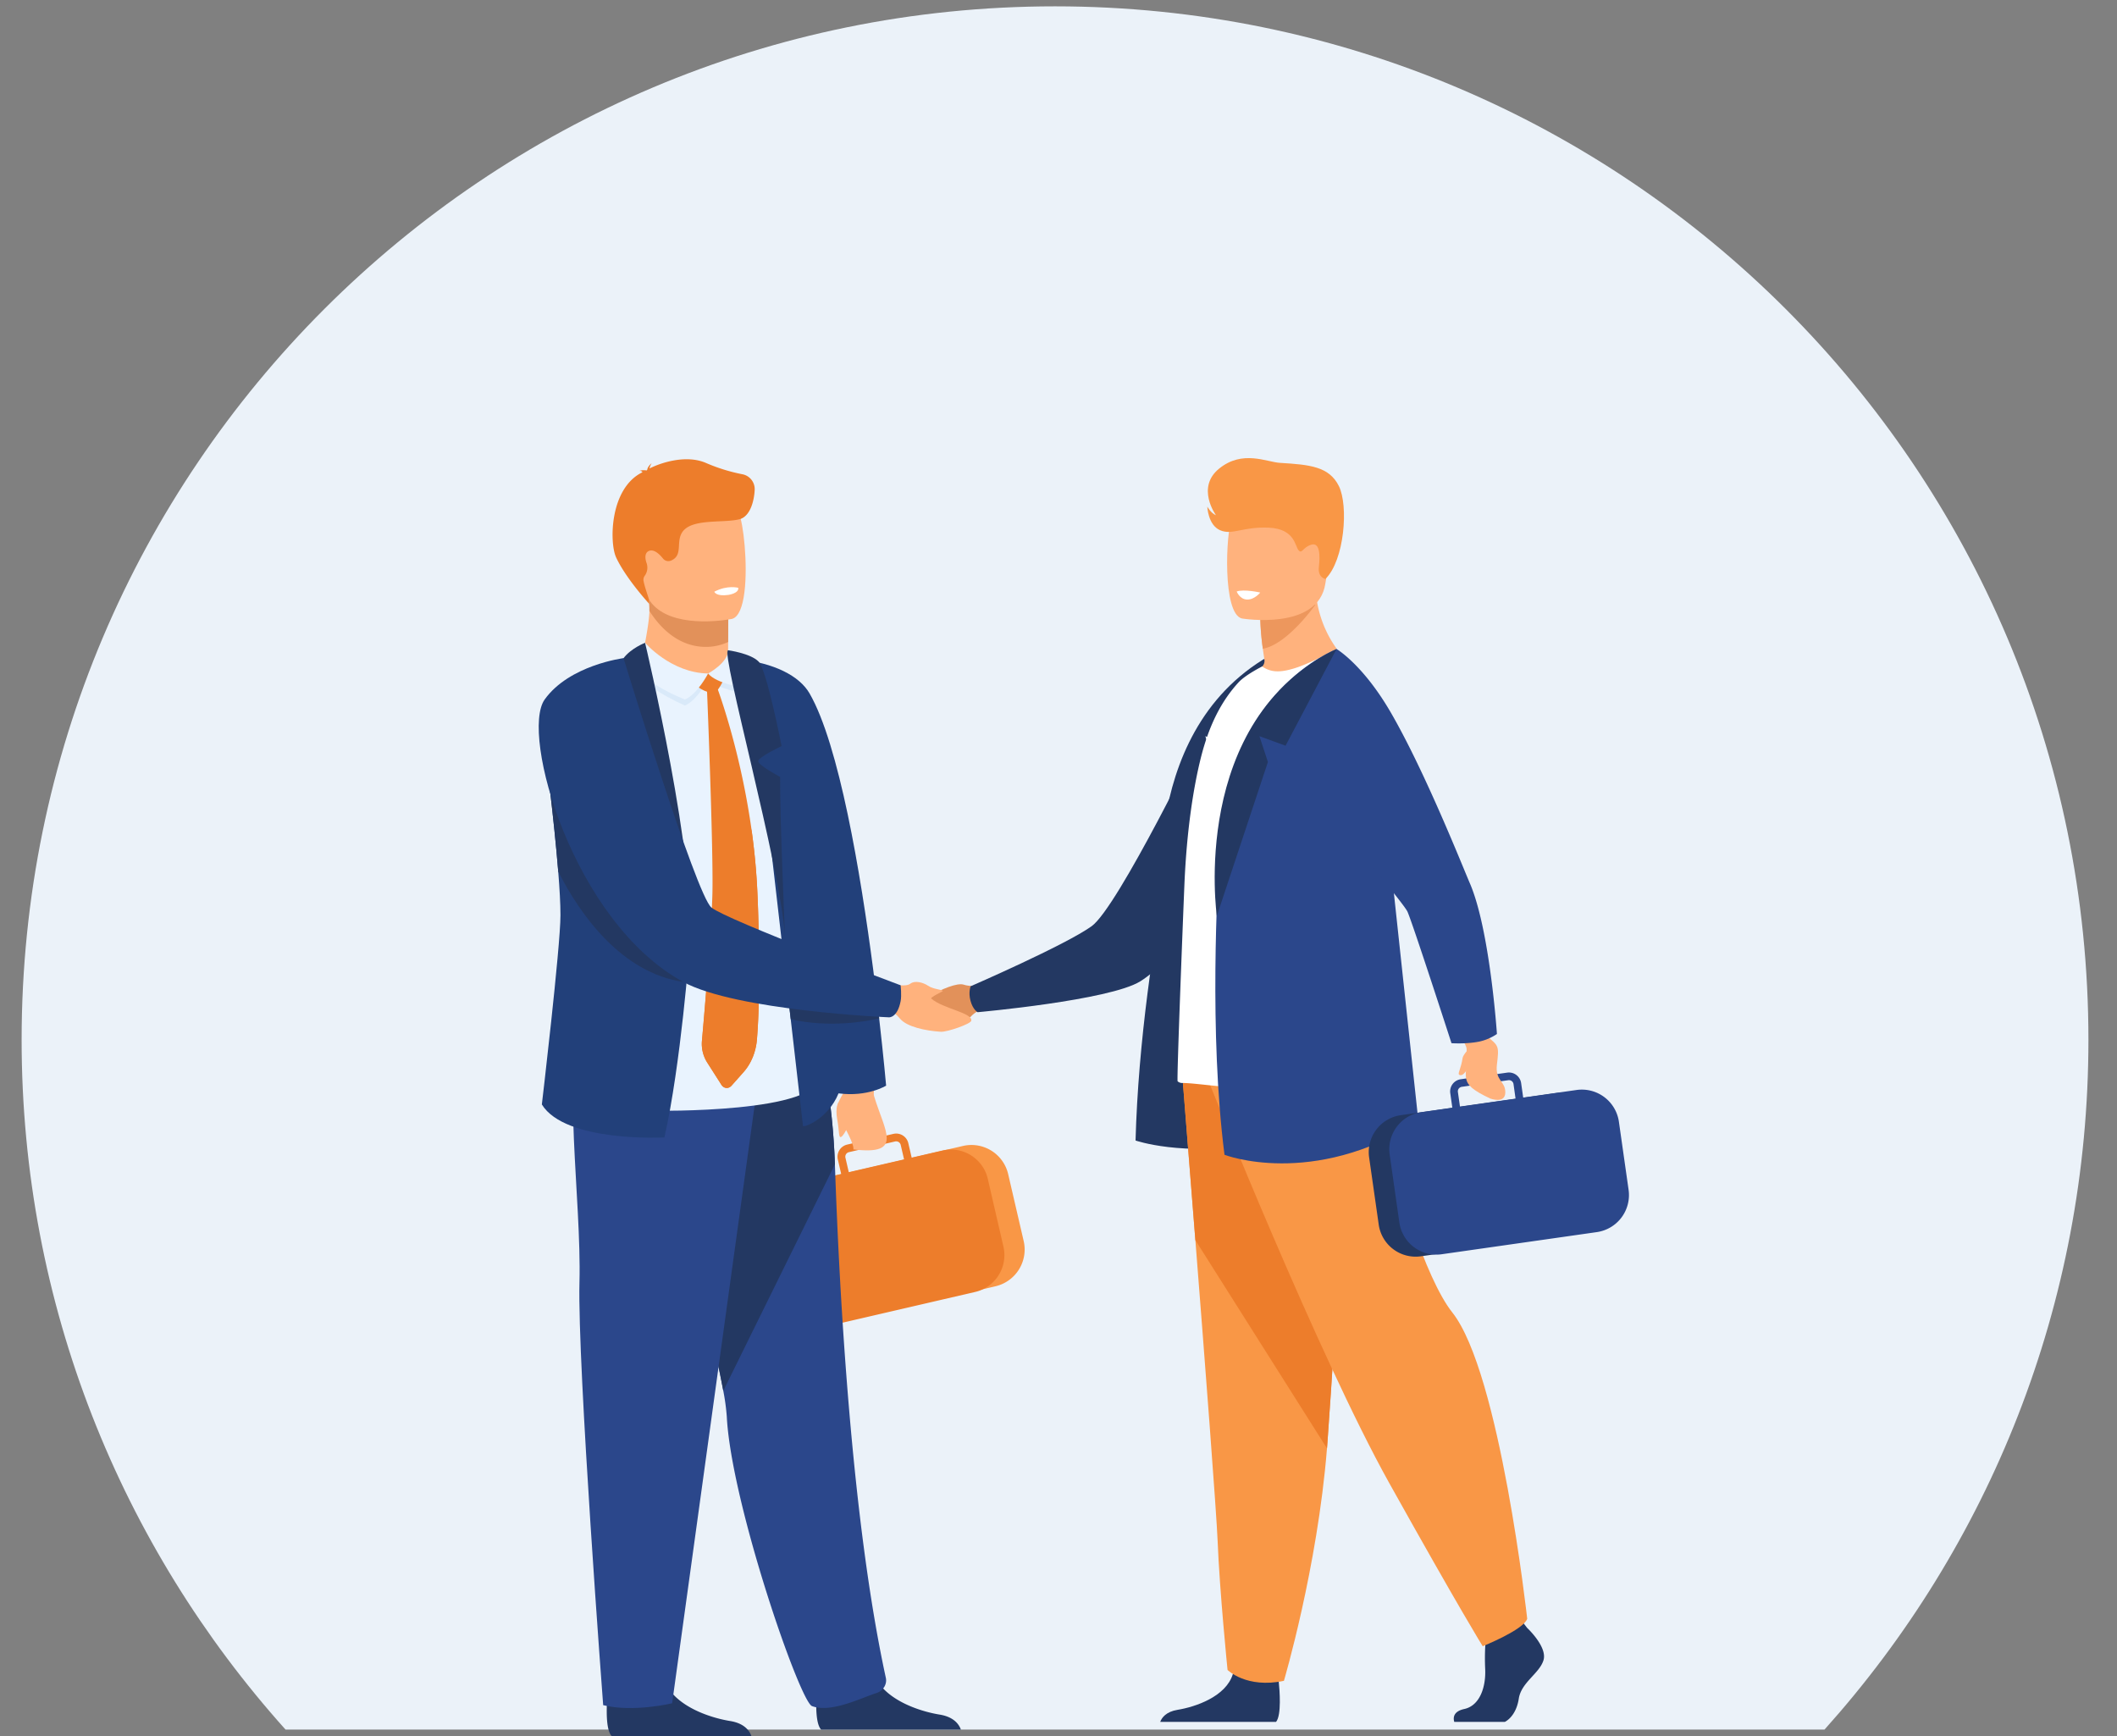 <svg id="Слой_1" data-name="Слой 1" xmlns="http://www.w3.org/2000/svg" viewBox="0 0 2196.77 1801.37"><rect x="0" y="0" width="2196.77" height="1801.37" fill="#808080" stroke="none"/><defs><style>.cls-1{fill:#ebf2f9;}.cls-2{fill:#233862;}.cls-3{fill:#e2915a;}.cls-4{fill:#f99746;}.cls-5{fill:#ed7d2b;}.cls-6{fill:#ffb27d;}.cls-7{fill:#fff;}.cls-8{fill:#2b478b;}.cls-9{fill:#ed975d;}.cls-10{fill:#e9f3fe;}.cls-11{fill:#22407a;}.cls-12{fill:#d9e9f9;}</style></defs><title>Монтажная область 2</title><path class="cls-1" d="M1094.78,6.58C502.54,6.58,22.44,486.68,22.44,1078.92c0,275.08,103.59,526,273.87,715.78H1893.24c170.29-189.82,273.88-440.7,273.88-715.78C2167.12,486.68,1687,6.58,1094.78,6.58Z"/><path class="cls-2" d="M1330.68,673.43,1277.8,773.77l-27.13-9.86,8.81,26.77-53,159.72S1177.13,747.46,1330.68,673.43Z"/><path class="cls-2" d="M1242.46,762.14s-58.48,215.59-64.12,421.31c0,0,48.51,16.91,124.7,3.52C1379.63,1173.52,1242.46,762.14,1242.46,762.14Z"/><path class="cls-3" d="M962.44,1061.09c15.69-.3,37.79,1.64,45.09-6.35,8.27-9,18-7.72,18-7.72l-2-10.35-2.37-12.36s-.89-1.12-4.11-1.08c0,0-11.37.49-16.8-1.45-13.21-4.73-65.8,26.78-64,35.52C937,1060.57,955.75,1061.21,962.44,1061.09Z"/><path class="cls-2" d="M1249.05,757.92S1160.22,941.4,1132.73,961.1s-125.49,62.28-125.49,62.28-2.57,6.1-.19,15c2.48,9.3,7.37,11.93,7.37,11.93s137-12.24,168.87-32.06,102.09-98.86,102.09-98.86Z"/><path class="cls-2" d="M1509.06,1786.68h52.58c6.62-3.59,12.51-11.82,14.38-24.09,2.57-16.94,21.55-26.17,25.66-40s-16.94-33.35-16.94-33.35l-3.52-4.53-3.66-4.71-34.9,8.22s-.86,8.31-1.39,18.9a241,241,0,0,0-.15,24.2c1,18.47-5.16,38.37-21.58,42C1507.41,1775.91,1508,1783.11,1509.06,1786.68Z"/><path class="cls-2" d="M1203.94,1786.68h120.23c5.79-7.06,3.65-33.1,2.78-41.6-.18-1.71-.3-2.71-.3-2.71s-41.06-32.84-46.7-7.69c-.17.79-.38,1.56-.61,2.32-7.11,23.52-39,34.21-57.38,37.18C1210,1776.12,1205.57,1782.34,1203.94,1786.68Z"/><path class="cls-4" d="M1226.85,1115.54s6.23,77.79,13.56,171.29c10,127,21.93,283,23.12,312.58,2,51.32,10.27,133.41,10.27,133.41s19.49,19.51,58.49,11.29c0,0,34.76-117.19,44.69-241.19.16-2,.31-4.08.46-6.13,9.24-126.22,23.6-392,23.6-392Z"/><path class="cls-5" d="M1226.85,1115.54s6.23,77.79,13.56,171.29L1377,1502.92c.16-2,.31-4.08.46-6.13,9.24-126.22,23.6-392,23.6-392Z"/><path class="cls-4" d="M1255.32,1124.78s112.37,281.7,186.26,414.09,97,169.33,97,169.33,42.33-16.94,46.18-28.48c0,0-28.25-255.58-77.74-317.88-28-35.2-60.8-140.85-62.34-177.8s-10-110.06-10-110.06Z"/><path class="cls-6" d="M1283.29,714.12c43.91,13.85,119.89-23.54,119.89-23.54s-40.48-30.39-38.36-93.57l-34,27.36L1307.8,643a277.41,277.41,0,0,0,2.62,30.15q.69,5.26,1.63,11.33a8.13,8.13,0,0,1-3.68,8.19A103.81,103.81,0,0,0,1283.29,714.12Z"/><path class="cls-7" d="M1222,1122a7.1,7.1,0,0,0,4.62,1.76c16.49-.22,64.57,8.93,105.26,4.76,34.3-3.3,64.66-13.46,97.27-28.07,4.33-1.94,14.29-7.26,14.07-12.1-.15-5.3-.68-13-1.34-22.66-2.3-33.66-6.33-91.54-2.41-158.32.71-12.43,1.08-24.77,1.13-36.91.33-90.5-17.61-170.11-53.68-197.05,0,0-25.14,14.11-42.54,19.67-17.05,5.45-25.84,4.35-34.68-1.51,0,0-17.22,8.56-24.58,16.58-17,18.57-30.35,43.23-39.14,78.63-7.49,30.13-14.49,74.05-16.91,130.34C1228,942.65,1220.9,1121.14,1222,1122Z"/><path class="cls-8" d="M1435.26,823l-48.34-149.54S1270.87,717.2,1265.5,881.06c-2.11,37.34-11.07,190.37,5.14,317.19,0,0,90.41,35.22,201.26-34.29Z"/><path class="cls-9" d="M1307.8,643a277.41,277.41,0,0,0,2.62,30.15c25.55-4.38,54.54-45.69,54.54-45.69-13-3.75-24.4-4.43-34.09-3Z"/><path class="cls-6" d="M1288.78,641.78s79.09,13.14,86.52-36.24,22.63-80.94-27.55-91.42-62.85,6.89-69.34,22.77S1268.4,637.09,1288.78,641.78Z"/><path class="cls-2" d="M1635.84,1280.6l-161.49,23a38.71,38.71,0,0,1-43.66-32.76l-10-70a38.72,38.72,0,0,1,32.77-43.66l161.49-23a38.72,38.72,0,0,1,43.66,32.77l10,70A38.71,38.71,0,0,1,1635.84,1280.6Z"/><path class="cls-8" d="M1442,1197.78l10.09,70.79a38.82,38.82,0,0,0,22.81,30,38.33,38.33,0,0,0,12.58,3.18h0a37.79,37.79,0,0,0,8.41-.27l161.2-23a38.84,38.84,0,0,0,32.88-43.81l-10.08-70.8A38.85,38.85,0,0,0,1636.1,1131l-55.51,7.91-2.15-15.1A12.79,12.79,0,0,0,1564,1113l-6.09.86-33.76,4.82-8.39,1.2a12.78,12.78,0,0,0-10.85,14.45l2.15,15.1-32.16,4.58c-1.27.18-2.51.43-3.73.72h0a38.87,38.87,0,0,0-26.75,23.37h0A38.34,38.34,0,0,0,1442,1197.78ZM1572.66,1140l-57.68,8.22-2.15-15.1a4.77,4.77,0,0,1,4.05-5.39l14.48-2.07,26.58-3.79,7.17-1a4.56,4.56,0,0,1,1.43,0,4.77,4.77,0,0,1,4,4Z"/><path class="cls-6" d="M1513,1072.22s8.48,11.3,8.82,15.81c2.28,30.6-11.7,34.83,24.49,51.82,0,0,15.45,5.9,15.72-6.1s-10.73-12.19-8.72-29c2.32-19.38,2.08-19.55-10.63-29.67l-8.42-13.92Z"/><path class="cls-8" d="M1534.61,1080.88c-13.64,2.66-28.42,1.58-28.42,1.58s-40.48-125-45.69-136.47-120.23-146.62-120.23-146.62l46.65-125.94s27.37,16,56.3,65.93c35.74,61.67,75,161,82,177.11,20.88,48.25,28.12,156.44,28.12,156.44A52.11,52.11,0,0,1,1534.61,1080.88Z"/><path class="cls-4" d="M1375.36,600.79s-8.11-1.36-6.8-12.54,1.29-25.79-7.8-23.06-9.54,10-13.28,5.75-3.8-22.16-30.84-23.4-38,8.16-50.62,2.63-13.24-24.56-13.24-24.56,3.58,6.79,9,9c0,0-21-28.7,3.31-48.38s49.06-6.8,63.12-5.95c31,1.88,51,3.74,61.11,24.09S1395.24,581.2,1375.36,600.79Z"/><path class="cls-6" d="M1526.42,1085.68s-8.17,8.51-8.68,12c-1.66,11.37-5.46,16.28-3.55,17.52,4,2.57,9.19-5.85,11.69-13.4S1526.42,1085.68,1526.42,1085.68Z"/><path class="cls-2" d="M1386.92,673.43,1334,773.77l-27.12-9.86,8.81,26.77-53,159.72S1233.38,747.46,1386.92,673.43Z"/><path class="cls-7" d="M1283.29,613.76s3.08,8.14,10.78,8.36,13.64-7.26,13.64-7.26S1291,611,1283.29,613.76Z"/><path class="cls-2" d="M629.62,1778.23c.2,10,1.45,19.41,5.07,23.14h145c-1.84-5.25-7.06-13.14-22-15.56-16.92-2.74-43.29-10.88-58.69-27.16a43.62,43.62,0,0,1-11.36-20.58c-6.83-30.37-56.42,9.31-56.42,9.31A246.1,246.1,0,0,0,629.62,1778.23Z"/><path class="cls-4" d="M872.49,1371.87l160.59-37.2a39.14,39.14,0,0,0,29.2-46.81l-16.13-69.59a39.12,39.12,0,0,0-46.8-29.2l-160.6,37.21a39.11,39.11,0,0,0-29.19,46.8l16.12,69.6A39.12,39.12,0,0,0,872.49,1371.87Z"/><path class="cls-5" d="M1015.55,1205.41h0a39.3,39.3,0,0,0-33.74-12.27h0c-1.25.16-2.51.38-3.78.67l-32,7.42-3.48-15a12.92,12.92,0,0,0-15.5-9.66l-8.35,1.93-33.57,7.77-6.06,1.41a12.92,12.92,0,0,0-9.66,15.5l3.48,15L817.68,1231a39.28,39.28,0,0,0-29.31,47l16.32,70.41a39.27,39.27,0,0,0,47,29.3l160.3-37.14a38.06,38.06,0,0,0,8-2.81h0a38.54,38.54,0,0,0,10.7-7.59,39.24,39.24,0,0,0,10.56-36.58L1025,1223.13A38.71,38.71,0,0,0,1015.55,1205.41Zm-138.26-4.08a4.83,4.83,0,0,1,2.26-5.25,5,5,0,0,1,1.35-.54l7.13-1.65,26.43-6.12,14.4-3.34a4.84,4.84,0,0,1,5.79,3.61l3.48,15-57.36,13.28Z"/><path class="cls-6" d="M910.24,1114.83s-4.85,17.2-3.19,22.68c11.28,37.14,30.79,61.44-21.65,55.17,0,0,2.17-2.15-7.87-21-11.58-21.79-11.38-22.11-1-39.86l3.58-20.26Z"/><path class="cls-6" d="M976.21,1070.6c-15.83-1-35.12-5.1-42.16-13.47-8-9.49-15.93-12-15.93-12l2.43-10.36,2.91-12.38s.95-1.1,4.2-.93c0,0,12.41,2.81,17-.75s13-1.39,18.23,2.05c6.6,4.39,15.51,3.68,15.29,5.83,0,0-13.08,6.43-11.86,7.51,12,10.64,43.54,14.87,41.5,23.19C1007,1062.52,983,1071,976.21,1070.6Z"/><path class="cls-6" d="M755.59,666.13l-.05,8.61s2.34,26.92-30.8,30.85-60.32,3.42-59.42-17.35c3-16.08,8.33-41,8.55-54.35a93,93,0,0,0-1.17-16.12l64.22-1.28,18.91,3.09Z"/><path class="cls-3" d="M755.83,619.58l-.24,46.55a54.23,54.23,0,0,1-23.15,5.11c-29.52,0-48.6-21.64-58.57-37.35a93,93,0,0,0-1.17-16.12l64.22-1.28Z"/><path class="cls-6" d="M667.78,607.44c7.45,40.1,59.19,38.78,81.55,36.26,6.29-.7,10.25-1.5,10.25-1.5,7.1-1.89,11.06-13.07,12.9-27.71,3.65-29-1-71.5-5.86-82.38-7.36-16.36-21.24-34.07-73.35-21.29S658.22,556.06,667.78,607.44Z"/><path class="cls-2" d="M847,1771.56c.2,10,1.46,19.42,5.08,23.14h145c-1.85-5.25-7.07-13.14-22-15.56-16.91-2.73-43.29-10.88-58.68-27.15a43.73,43.73,0,0,1-11.37-20.58c-6.82-30.38-56.41,9.3-56.41,9.3A245.08,245.08,0,0,0,847,1771.56Z"/><path class="cls-8" d="M750.54,1443.18a228.62,228.62,0,0,1,3.64,26.79c4.61,89.93,75.7,295.55,88.42,300.35,19.67,7.42,50.66-8.36,66.87-13.52,6.71-2.15,11.25-8.93,9.75-15.8-35.2-161.84-48.14-394.9-52.85-532.87-2.38-69.5-14.31-117.51-14.31-117.51s-173.38-46.26-174.41,12.26C676.73,1154.66,735.08,1357.75,750.54,1443.18Z"/><path class="cls-2" d="M750.54,1443.18l115.83-235c-2.38-69.5-14.31-117.51-14.31-117.51s-173.38-46.26-174.41,12.26C676.73,1154.66,735.08,1357.75,750.54,1443.18Z"/><path class="cls-8" d="M789.12,1103.09,697.46,1767.4s-40.25,9.71-71.56,1.94c0,0-26.83-353.31-24.6-438.73s-19.26-228.56,4.91-244.34S789.12,1103.09,789.12,1103.09Z"/><path class="cls-5" d="M768.63,538.39c-14.32,4.51-44.59-.1-57.25,10.14s-.6,27.13-15.07,33.15l0,0a7.14,7.14,0,0,1-8.31-2.09c-4-5-9.55-10-14.62-7.92-4.16,1.7-4.37,7.07-2.53,12.29a14.54,14.54,0,0,1-1.56,13.13,7.18,7.18,0,0,0-1.57,5.29c1.2,6.62,4.48,15.23,5.69,19.63l.33,4.62s-24.23-26.23-34.44-48.3c-7-15.15-6.86-71.76,27.4-88.31a1.15,1.15,0,0,1-.33-.37c-.74-1.33-2.8-1-2.8-1,3-1.32,7.52-.48,7.52-.48s.08-.28.5-.6c.59-4,4.62-6.86,4.62-6.86a13.5,13.5,0,0,0-2.19,5.41c9-4.74,36.7-15.25,58.65-5.7a182.78,182.78,0,0,0,37.72,11.69,15.73,15.73,0,0,1,12.74,16C782.67,519,778.89,534.65,768.63,538.39Z"/><path class="cls-10" d="M657.5,699.78l21.11,452.8s176.13,2.87,171.1-37-63.49-401.95-63.49-401.95"/><path class="cls-11" d="M715.56,983.41s-8.94,120.94-26.11,196.87c0,0-102.78,5.45-127.18-34.23,0,0,19.31-163.38,19.31-196.51,0-11.65-.89-27.48-2.32-45.18-2.13-26.82-5.45-57.87-8.6-84.93-4.37-37.68-8.39-67.62-8.39-67.62L647,682.94Z"/><path class="cls-11" d="M919.51,1126.51s-19.18,12-49.37,8c-11,27-36.92,36.11-36.92,33.68,0-.3-5.82-50.91-12.7-110.56q-1-8.94-2.07-18.09c-.05-.52-.12-1-.18-1.56-1.16-10-2.31-20.1-3.48-30.16C806.52,936,798.57,867.1,798.57,867.1c-18-110.33-33.28-183.25-33.28-183.25,38.45,4,64.39,17.7,74.75,35.63C870.73,772.68,893,905.72,906,1005.31c0,.26.06.51.1.76,2.24,17.19,4.21,33.38,5.89,48,.11.91.21,1.81.31,2.7C917.06,1098.48,919.51,1126.51,919.51,1126.51Z"/><path class="cls-7" d="M741.2,614s1.67,5.17,14.73,3.28c0,0,11-1.58,10.15-7.35C766.08,610,755.06,606.72,741.2,614Z"/><path class="cls-12" d="M652.51,682.4c-.21-4.32,20.25-10.29,20.25-10.29s23.43,32.48,62,33c0,0-11,21.41-24,27C710.83,732.1,653.79,708.06,652.51,682.4Z"/><path class="cls-12" d="M734.79,704.39s20.45-12.12,20.52-25.26c0,0,13.2-1.65,19,4.75,0,0,4.85,22.52-1.58,35.6C772.7,719.48,743.25,715,734.79,704.39Z"/><path class="cls-5" d="M720.91,702.44l27.72-6.64s3.63.31,3.53,4.83-7.81,17.71-11.23,18.77S714.35,711.58,720.91,702.44Z"/><path class="cls-10" d="M655.74,680.17c-.21-4.32,13.64-13.22,13.64-13.22s26.81,31.33,65.41,31.89c0,0-11,21.41-24,26.95C710.83,725.79,657,705.83,655.74,680.17Z"/><path class="cls-10" d="M734.79,698.84s20.68-11,20.75-24.1c0,0,12.48,5.49,18.25,11.9,0,0,5.34,14.21-1.09,27.29C772.7,713.93,743.25,709.45,734.79,698.84Z"/><path class="cls-5" d="M785.47,1078.52c-1.07,13-6,25.13-13.94,34l-12.42,14c-3.12,3.53-8,3.1-10.53-.91l-15-23.52a36.12,36.12,0,0,1-5.16-22.38c1.6-18,4.58-52.53,7-85.9,2-27,3.63-53.31,3.89-69.28.82-51-5.86-213.48-5.86-213.48l10,.52s24.15,62.82,36.29,148.54c3,21.1,5.24,43.57,6.24,66.86C786,927,790.3,1019.84,785.47,1078.52Z"/><path class="cls-5" d="M785.47,1078.52c-1.07,13-6,25.13-13.94,34l-12.42,14c-3.12,3.53-8,3.1-10.53-.91l-15-23.52a36.12,36.12,0,0,1-5.16-22.38c1.6-18,4.58-52.53,7-85.9,27.92-38.28,39.59-90.85,44.29-133.7,3,21.1,5.24,43.57,6.24,66.86C786,927,790.3,1019.84,785.47,1078.52Z"/><path class="cls-2" d="M669.38,667s54.89,229.91,46.16,316.52c0,0-20.19-92.55-68.76-168.36,0,0,17.73-15.59,16.77-21.34,0,0-13.16-3.9-25.93-1.27,0,0,1.42-99.11,9.38-109.58S669.38,667,669.38,667Z"/><path class="cls-2" d="M755.54,674.74c-8.23.67,54.4,224.67,59,296.47,0,0-5.5-128.13-5-165.05,0,0-22.8-12.08-22.8-16.31s24.32-15.68,24.32-15.68-15.4-78.91-23.8-87.61S755.54,674.74,755.54,674.74Z"/><path class="cls-6" d="M870.18,1143.59s-3.8,5.15-1.39,18.07,1.08,20.06,4.43,17.83,10.25-17.74,10.25-17.74Z"/><path class="cls-2" d="M708.86,1018.84c-63.91-9.54-106.64-69.26-129.6-114.48-2.13-26.82-5.45-57.87-8.6-84.93l15-42.66Z"/><path class="cls-2" d="M912.27,1056.74c-12.73,3-51.33,10.16-91.75.86q-1-8.94-2.07-18.09c-.05-.52-.12-1-.18-1.56q2-7.79,4-15.56c22.87,8.19,74,26.12,89.7,31.65C912.07,1055,912.17,1055.85,912.27,1056.74Z"/><path class="cls-11" d="M647,682.92s-56.16,7.1-81.79,42.87,29.41,230.65,143.65,293.05c54.95,30,213.52,36.78,213.52,36.78s8.71.87,12.17-16.68c1.21-6.12,0-16.55,0-16.55s-180.5-67.68-196.36-80.71S647,682.92,647,682.92Z"/></svg>